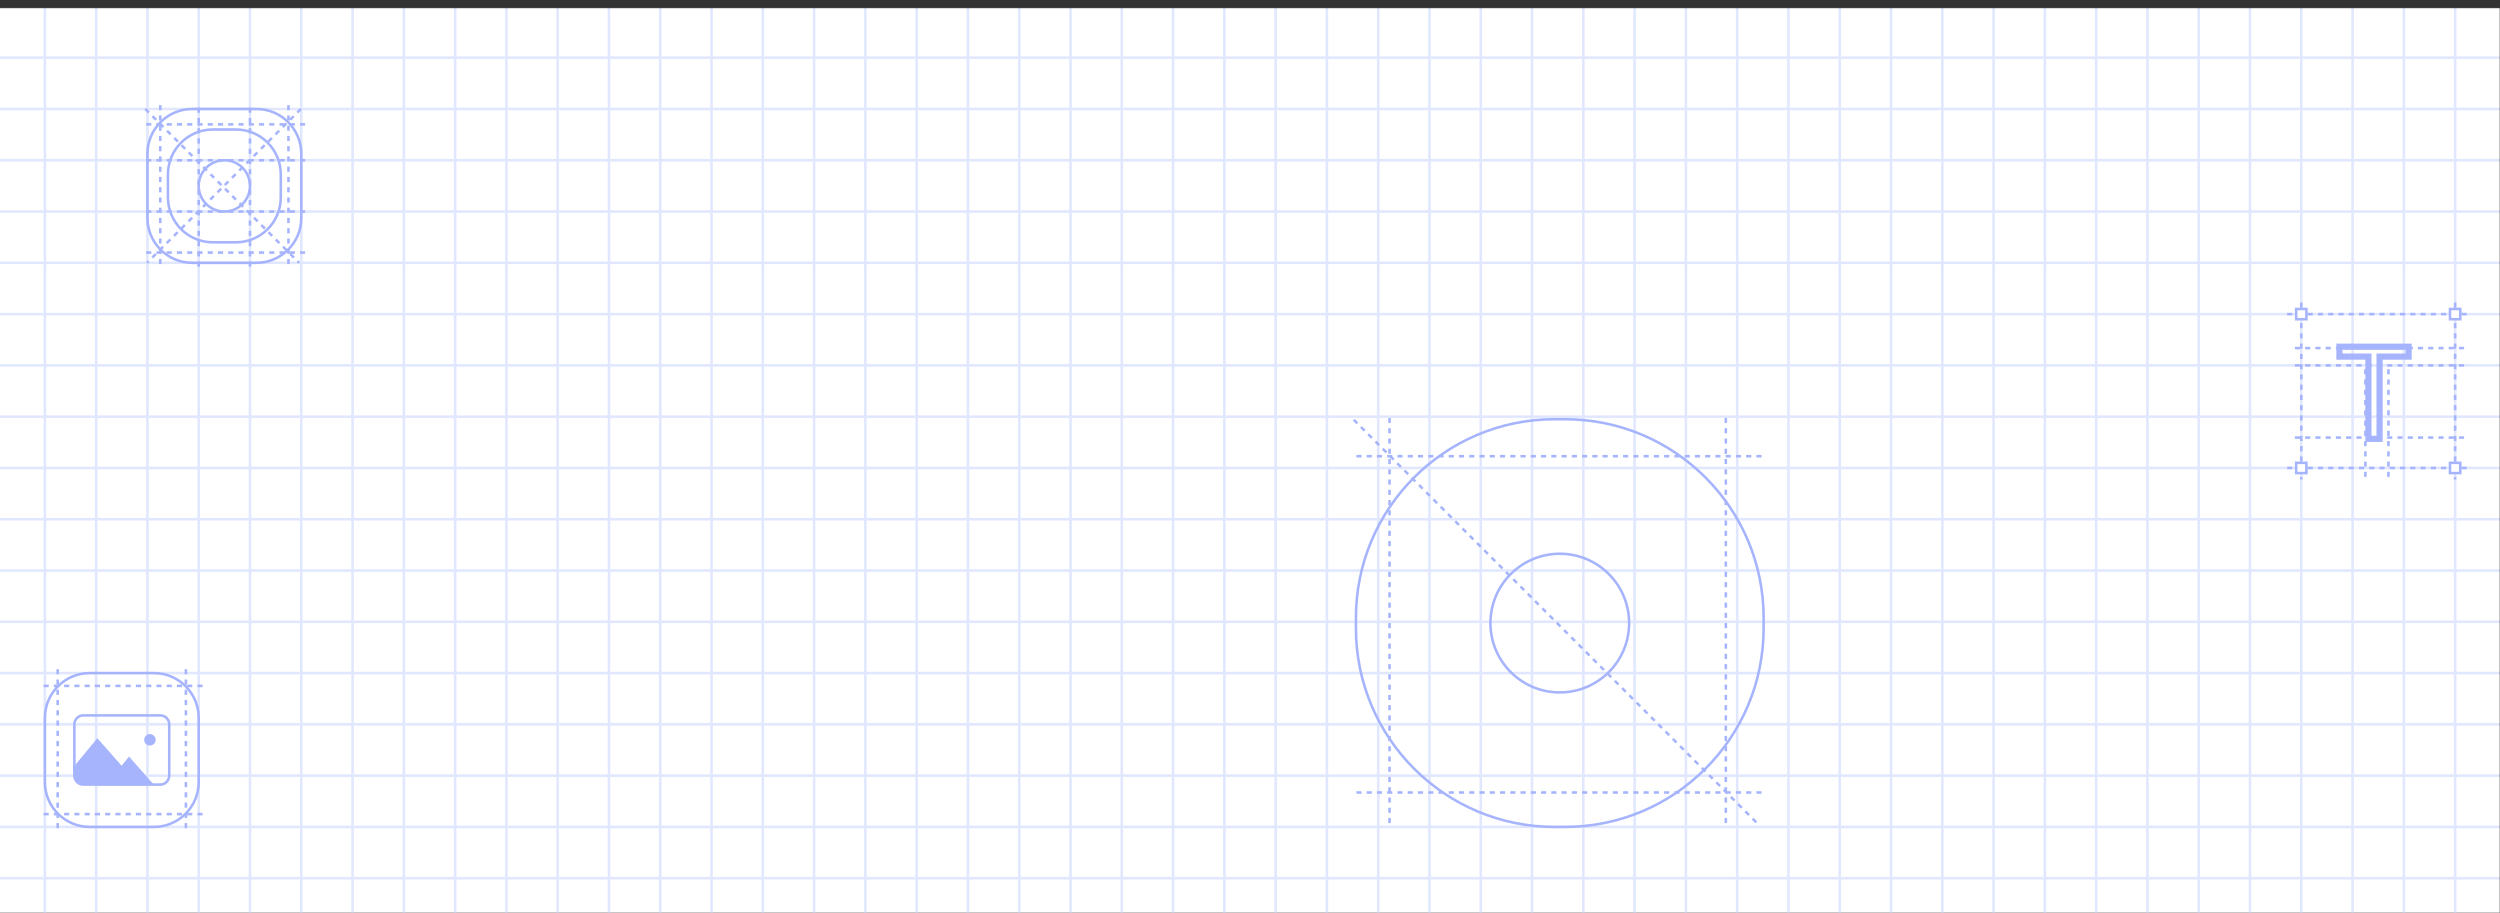 <svg width="975" height="356" viewBox="0 0 975 356" fill="none" xmlns="http://www.w3.org/2000/svg">
<rect x="0" y="0" width="975" height="356" fill="#333333" stroke="none"/>
<g clip-path="url(#clip0_3494_297772)">
<g clip-path="url(#clip1_3494_297772)">
<mask id="mask0_3494_297772" style="mask-type:luminance" maskUnits="userSpaceOnUse" x="-1" y="3" width="976" height="356">
<path d="M975 3H-1V359H975V3Z" fill="white"/>
</mask>
<g mask="url(#mask0_3494_297772)">
<path d="M975 3H-1V359H975V3Z" fill="white"/>
<path d="M978 342.5H-3" stroke="#E0E7FF"/>
<path d="M978 322.5H-3" stroke="#E0E7FF"/>
<path d="M978 302.5H-3" stroke="#E0E7FF"/>
<path d="M978 282.5H-3" stroke="#E0E7FF"/>
<path d="M978 262.5H-3" stroke="#E0E7FF"/>
<path d="M978 242.5H-3" stroke="#E0E7FF"/>
<path d="M978 222.5H-3" stroke="#E0E7FF"/>
<path d="M978 202.5H-3" stroke="#E0E7FF"/>
<path d="M978 182.5H-3" stroke="#E0E7FF"/>
<path d="M978 162.5H-3" stroke="#E0E7FF"/>
<path d="M978 142.5H-3" stroke="#E0E7FF"/>
<path d="M978 122.5H-3" stroke="#E0E7FF"/>
<path d="M978 102.5H-3" stroke="#E0E7FF"/>
<path d="M978 82.5H-3" stroke="#E0E7FF"/>
<path d="M978 62.5H-3" stroke="#E0E7FF"/>
<path d="M978 42.5H-3" stroke="#E0E7FF"/>
<path d="M978 22.5H-3" stroke="#E0E7FF"/>
<path d="M17.5 3V362" stroke="#E0E7FF"/>
<path d="M37.5 3V362" stroke="#E0E7FF"/>
<path d="M57.5 3V362" stroke="#E0E7FF"/>
<path d="M77.5 3V362" stroke="#E0E7FF"/>
<path d="M97.5 3V362" stroke="#E0E7FF"/>
<path d="M117.5 3V362" stroke="#E0E7FF"/>
<path d="M137.5 3V362" stroke="#E0E7FF"/>
<path d="M157.5 3V362" stroke="#E0E7FF"/>
<path d="M177.5 3V362" stroke="#E0E7FF"/>
<path d="M197.5 3V362" stroke="#E0E7FF"/>
<path d="M217.5 3V362" stroke="#E0E7FF"/>
<path d="M237.5 3V362" stroke="#E0E7FF"/>
<path d="M257.5 3V362" stroke="#E0E7FF"/>
<path d="M277.5 3V362" stroke="#E0E7FF"/>
<path d="M297.5 3V362" stroke="#E0E7FF"/>
<path d="M317.5 3V362" stroke="#E0E7FF"/>
<path d="M337.5 3V362" stroke="#E0E7FF"/>
<path d="M357.5 3V362" stroke="#E0E7FF"/>
<path d="M377.5 3V362" stroke="#E0E7FF"/>
<path d="M397.5 3V362" stroke="#E0E7FF"/>
<path d="M417.5 3V362" stroke="#E0E7FF"/>
<path d="M437.5 3V362" stroke="#E0E7FF"/>
<path d="M457.5 3V362" stroke="#E0E7FF"/>
<path d="M477.5 3V362" stroke="#E0E7FF"/>
<path d="M497.5 3V362" stroke="#E0E7FF"/>
<path d="M517.5 3V362" stroke="#E0E7FF"/>
<path d="M537.5 3V362" stroke="#E0E7FF"/>
<path d="M557.5 3V362" stroke="#E0E7FF"/>
<path d="M577.5 3V362" stroke="#E0E7FF"/>
<path d="M597.5 3V362" stroke="#E0E7FF"/>
<path d="M617.5 3V362" stroke="#E0E7FF"/>
<path d="M637.5 3V362" stroke="#E0E7FF"/>
<path d="M657.5 3V362" stroke="#E0E7FF"/>
<path d="M677.5 3V362" stroke="#E0E7FF"/>
<path d="M697.5 3V362" stroke="#E0E7FF"/>
<path d="M717.5 3V362" stroke="#E0E7FF"/>
<path d="M737.5 3V362" stroke="#E0E7FF"/>
<path d="M757.5 3V362" stroke="#E0E7FF"/>
<path d="M777.5 3V362" stroke="#E0E7FF"/>
<path d="M797.5 3V362" stroke="#E0E7FF"/>
<path d="M817.5 3V362" stroke="#E0E7FF"/>
<path d="M837.5 3V362" stroke="#E0E7FF"/>
<path d="M857.5 3V362" stroke="#E0E7FF"/>
<path d="M877.5 3V362" stroke="#E0E7FF"/>
<path d="M897.5 3V362" stroke="#E0E7FF"/>
<path d="M917.5 3V362" stroke="#E0E7FF"/>
<path d="M937.5 3V362" stroke="#E0E7FF"/>
<path d="M957.5 3V362" stroke="#E0E7FF"/>
<path d="M100 42.5H75C65.335 42.5 57.5 50.335 57.5 60V85C57.5 94.665 65.335 102.5 75 102.5H100C109.665 102.5 117.5 94.665 117.5 85V60C117.5 50.335 109.665 42.5 100 42.5Z" stroke="#A5B4FC"/>
<path d="M97.5 72.5C97.5 66.977 93.023 62.5 87.5 62.5C81.977 62.5 77.5 66.977 77.5 72.5C77.5 78.023 81.977 82.5 87.5 82.5C93.023 82.5 97.5 78.023 97.5 72.5Z" stroke="#A5B4FC"/>
<path d="M92 50.5H83C73.335 50.5 65.5 58.335 65.5 68V77C65.5 86.665 73.335 94.5 83 94.5H92C101.665 94.5 109.5 86.665 109.5 77V68C109.5 58.335 101.665 50.5 92 50.5Z" stroke="#A5B4FC"/>
<path d="M62.5 41V105" stroke="#A5B4FC" stroke-dasharray="2 2"/>
<path d="M112.5 41V105" stroke="#A5B4FC" stroke-dasharray="2 2"/>
<path d="M119 48.5H55" stroke="#A5B4FC" stroke-dasharray="2 2"/>
<path d="M119 62.5H55" stroke="#A5B4FC" stroke-dasharray="2 2"/>
<path d="M119 82.5H55" stroke="#A5B4FC" stroke-dasharray="2 2"/>
<path d="M97.5 104V40" stroke="#A5B4FC" stroke-dasharray="2 2"/>
<path d="M77.5 104V40" stroke="#A5B4FC" stroke-dasharray="2 2"/>
<path d="M117.354 42.487L57.353 102.487" stroke="#A5B4FC" stroke-dasharray="2 2"/>
<path d="M56.647 42.487L116.646 102.487" stroke="#A5B4FC" stroke-dasharray="2 2"/>
<path d="M119 98.5H55" stroke="#A5B4FC" stroke-dasharray="2 2"/>
<path d="M610.312 163.5H606.312C563.51 163.5 528.812 198.198 528.812 241V245C528.812 287.802 563.51 322.5 606.312 322.5H610.312C653.115 322.5 687.812 287.802 687.812 245V241C687.812 198.198 653.115 163.5 610.312 163.5Z" stroke="#A5B4FC"/>
<path d="M635.354 243C635.354 228.066 623.247 215.959 608.312 215.959C593.378 215.959 581.271 228.066 581.271 243C581.271 257.934 593.378 270.041 608.312 270.041C623.247 270.041 635.354 257.934 635.354 243Z" stroke="#A5B4FC"/>
<path d="M541.927 163V323" stroke="#A5B4FC" stroke-dasharray="2 2"/>
<path d="M673.073 163V323" stroke="#A5B4FC" stroke-dasharray="2 2"/>
<path d="M687 177.926H527" stroke="#A5B4FC" stroke-dasharray="2 2"/>
<path d="M527.958 163.704L685.335 321.081" stroke="#A5B4FC" stroke-dasharray="2 2"/>
<path d="M687 309.074H527" stroke="#A5B4FC" stroke-dasharray="2 2"/>
<path d="M897.5 118V187" stroke="#A5B4FC" stroke-dasharray="2 2"/>
<path d="M957.5 118V187" stroke="#A5B4FC" stroke-dasharray="2 2"/>
<path d="M962 122.5H892" stroke="#A5B4FC" stroke-dasharray="2 2"/>
<path d="M961 142.5H893" stroke="#A5B4FC" stroke-dasharray="2 2"/>
<path d="M961 135.75H893" stroke="#A5B4FC" stroke-dasharray="2 2"/>
<path d="M961 170.656H893" stroke="#A5B4FC" stroke-dasharray="2 2"/>
<path d="M931.5 186V142" stroke="#A5B4FC" stroke-dasharray="2 2"/>
<path d="M922.5 186V142" stroke="#A5B4FC" stroke-dasharray="2 2"/>
<path d="M962 182.5H892" stroke="#A5B4FC" stroke-dasharray="2 2"/>
<path d="M899.5 120.5H895.5V124.5H899.5V120.5Z" fill="white" stroke="#A5B4FC"/>
<path d="M899.5 180.5H895.5V184.5H899.5V180.5Z" fill="white" stroke="#A5B4FC"/>
<path d="M959.5 180.5H955.5V184.5H959.5V180.5Z" fill="white" stroke="#A5B4FC"/>
<path d="M959.5 120.5H955.5V124.5H959.5V120.5Z" fill="white" stroke="#A5B4FC"/>
<path d="M912.386 139.077H911.179V140.283H912.386V139.077ZM912.386 135.216V134.009H911.179V135.216H912.386ZM939.338 135.216H940.545V134.009H939.338V135.216ZM939.338 139.077V140.283H940.545V139.077H939.338ZM928.038 139.077V137.87H926.831V139.077H928.038ZM928.038 171.152V172.359H929.245V171.152H928.038ZM923.686 171.152H922.48V172.359H923.686V171.152ZM923.686 139.077H924.893V137.87H923.686V139.077ZM913.593 139.077V135.216H911.179V139.077H913.593ZM912.386 136.423H939.338V134.009H912.386V136.423ZM938.131 135.216V139.077H940.545V135.216H938.131ZM939.338 137.87H928.038V140.283H939.338V137.87ZM926.831 139.077V171.152H929.245V139.077H926.831ZM928.038 169.945H923.686V172.359H928.038V169.945ZM924.893 171.152V139.077H922.48V171.152H924.893ZM923.686 137.87H912.386V140.283H923.686V137.87Z" fill="#A5B4FC"/>
<path d="M72.5 261V325" stroke="#A5B4FC" stroke-dasharray="2 2"/>
<path d="M22.5 261V325" stroke="#A5B4FC" stroke-dasharray="2 2"/>
<path d="M79 267.5H15" stroke="#A5B4FC" stroke-dasharray="2 2"/>
<path d="M79 317.5H15" stroke="#A5B4FC" stroke-dasharray="2 2"/>
<path d="M62.5 279H32.5C30.567 279 29 280.567 29 282.5V302.5C29 304.433 30.567 306 32.5 306H62.5C64.433 306 66 304.433 66 302.5V282.5C66 280.567 64.433 279 62.5 279Z" stroke="#A5B4FC"/>
<path d="M37.959 287.906L28.5 299.347L28.812 302.5L29.781 304.75L32.344 305.783H59.786L50.327 295.057L47.417 298.632L37.959 287.906Z" fill="#A5B4FC"/>
<path d="M58.475 290.766C59.709 290.766 60.71 289.765 60.71 288.531C60.71 287.297 59.709 286.296 58.475 286.296C57.241 286.296 56.24 287.297 56.24 288.531C56.24 289.765 57.241 290.766 58.475 290.766Z" fill="#A5B4FC"/>
<path d="M60 262.5H35C25.335 262.5 17.5 270.335 17.5 280V305C17.5 314.665 25.335 322.5 35 322.5H60C69.665 322.5 77.5 314.665 77.5 305V280C77.5 270.335 69.665 262.5 60 262.5Z" stroke="#A5B4FC"/>
</g>
</g>
</g>
<defs>
<clipPath id="clip0_3494_297772">
<rect width="976" height="356" fill="white" transform="matrix(1 0 0 -1 -1 356)"/>
</clipPath>
<clipPath id="clip1_3494_297772">
<rect width="976" height="356" fill="white" transform="translate(-1 3)"/>
</clipPath>
</defs>
</svg>
